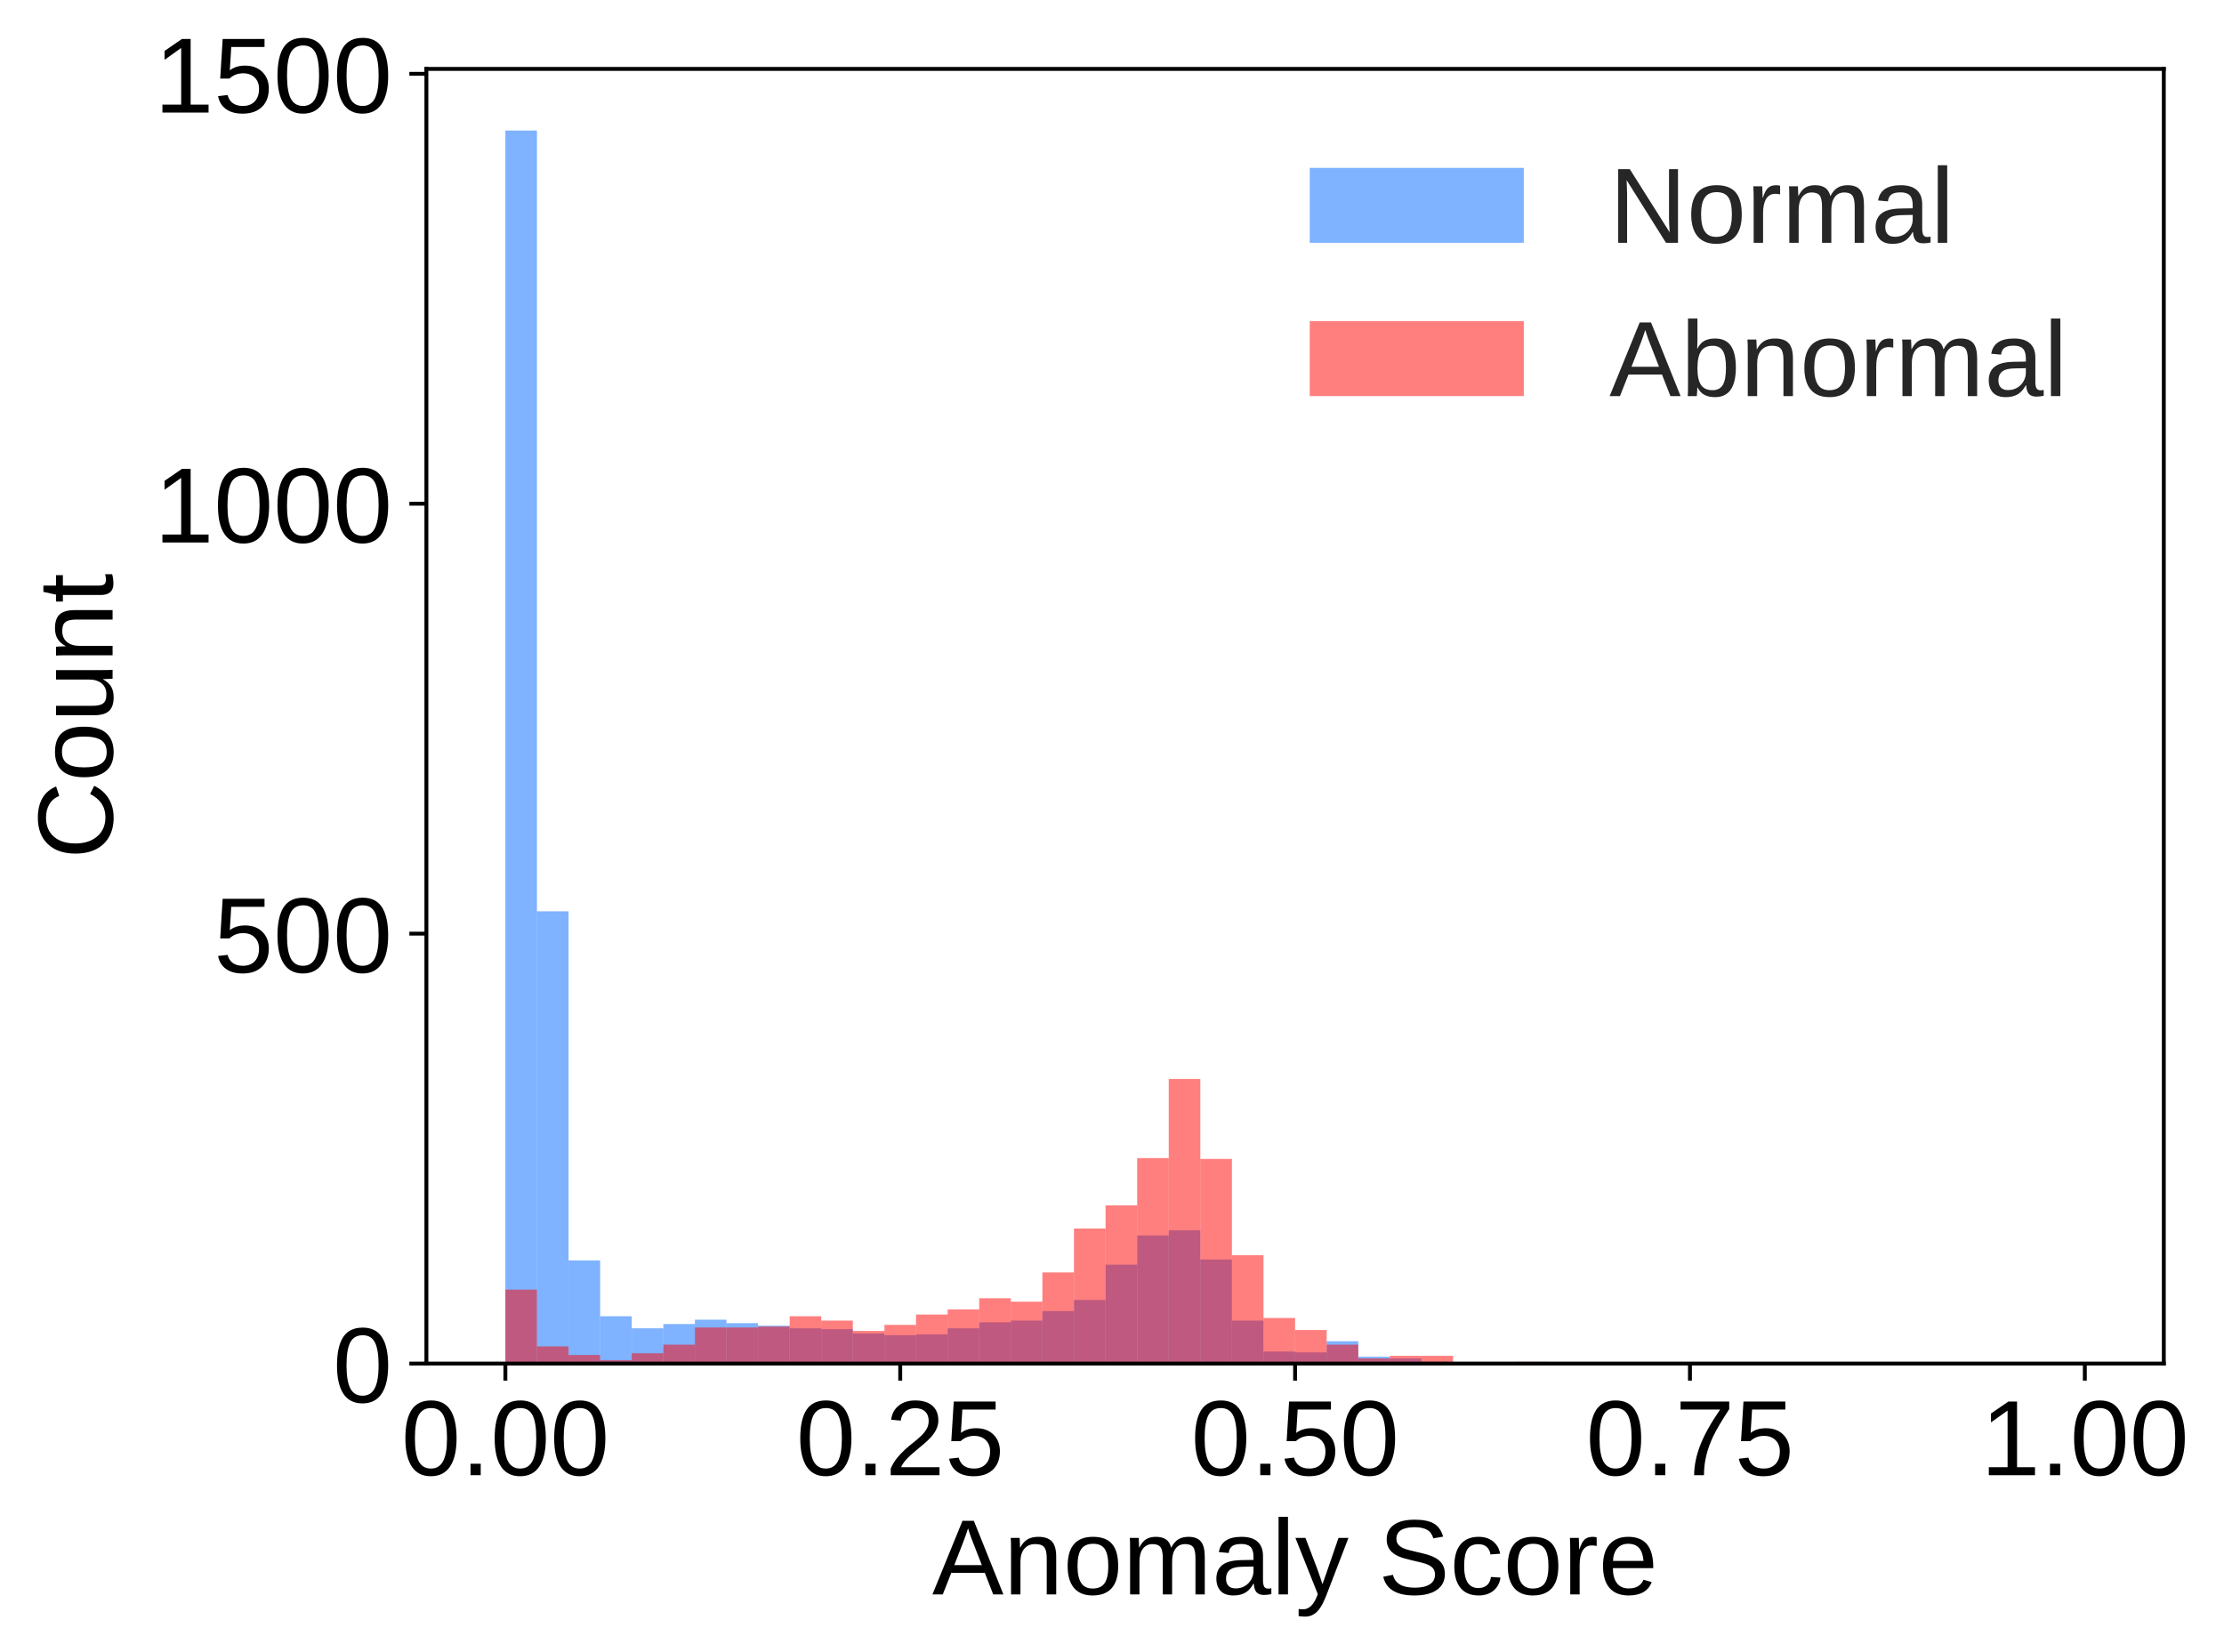 <?xml version="1.0" encoding="utf-8" standalone="no"?>
<!DOCTYPE svg PUBLIC "-//W3C//DTD SVG 1.1//EN"
  "http://www.w3.org/Graphics/SVG/1.1/DTD/svg11.dtd">
<!-- Created with matplotlib (https://matplotlib.org/) -->
<svg height="339.492pt" version="1.1" viewBox="0 0 457.139 339.492" width="457.139pt" xmlns="http://www.w3.org/2000/svg" xmlns:xlink="http://www.w3.org/1999/xlink">
 <defs>
  <style type="text/css">*{stroke-linecap:butt;stroke-linejoin:round;}</style>
 </defs>
 <g id="figure_1">
  <g id="patch_1">
   <path d="M 0 339.492 
L 457.139 339.492 
L 457.139 -0 
L 0 -0 
z
" style="fill:#ffffff;"/>
  </g>
  <g id="axes_1">
   <g id="patch_2">
    <path d="M 87.644 280.276 
L 444.764 280.276 
L 444.764 14.164 
L 87.644 14.164 
z
" style="fill:#ffffff;"/>
   </g>
   <g id="patch_3">
    <path clip-path="url(#p998e5183ff)" d="M 103.877 280.276 
L 110.37 280.276 
L 110.37 26.836 
L 103.877 26.836 
z
" style="fill:#0066ff;fill-opacity:0.5;"/>
   </g>
   <g id="patch_4">
    <path clip-path="url(#p998e5183ff)" d="M 110.37 280.276 
L 116.863 280.276 
L 116.863 187.313 
L 110.37 187.313 
z
" style="fill:#0066ff;fill-opacity:0.5;"/>
   </g>
   <g id="patch_5">
    <path clip-path="url(#p998e5183ff)" d="M 116.863 280.276 
L 123.356 280.276 
L 123.356 259.068 
L 116.863 259.068 
z
" style="fill:#0066ff;fill-opacity:0.5;"/>
   </g>
   <g id="patch_6">
    <path clip-path="url(#p998e5183ff)" d="M 123.356 280.276 
L 129.849 280.276 
L 129.849 270.556 
L 123.356 270.556 
z
" style="fill:#0066ff;fill-opacity:0.5;"/>
   </g>
   <g id="patch_7">
    <path clip-path="url(#p998e5183ff)" d="M 129.849 280.276 
L 136.343 280.276 
L 136.343 273.03 
L 129.849 273.03 
z
" style="fill:#0066ff;fill-opacity:0.5;"/>
   </g>
   <g id="patch_8">
    <path clip-path="url(#p998e5183ff)" d="M 136.343 280.276 
L 142.836 280.276 
L 142.836 272.146 
L 136.343 272.146 
z
" style="fill:#0066ff;fill-opacity:0.5;"/>
   </g>
   <g id="patch_9">
    <path clip-path="url(#p998e5183ff)" d="M 142.836 280.276 
L 149.329 280.276 
L 149.329 271.263 
L 142.836 271.263 
z
" style="fill:#0066ff;fill-opacity:0.5;"/>
   </g>
   <g id="patch_10">
    <path clip-path="url(#p998e5183ff)" d="M 149.329 280.276 
L 155.822 280.276 
L 155.822 271.97 
L 149.329 271.97 
z
" style="fill:#0066ff;fill-opacity:0.5;"/>
   </g>
   <g id="patch_11">
    <path clip-path="url(#p998e5183ff)" d="M 155.822 280.276 
L 162.315 280.276 
L 162.315 272.5 
L 155.822 272.5 
z
" style="fill:#0066ff;fill-opacity:0.5;"/>
   </g>
   <g id="patch_12">
    <path clip-path="url(#p998e5183ff)" d="M 162.315 280.276 
L 168.808 280.276 
L 168.808 273.03 
L 162.315 273.03 
z
" style="fill:#0066ff;fill-opacity:0.5;"/>
   </g>
   <g id="patch_13">
    <path clip-path="url(#p998e5183ff)" d="M 168.808 280.276 
L 175.301 280.276 
L 175.301 273.207 
L 168.808 273.207 
z
" style="fill:#0066ff;fill-opacity:0.5;"/>
   </g>
   <g id="patch_14">
    <path clip-path="url(#p998e5183ff)" d="M 175.301 280.276 
L 181.794 280.276 
L 181.794 274.09 
L 175.301 274.09 
z
" style="fill:#0066ff;fill-opacity:0.5;"/>
   </g>
   <g id="patch_15">
    <path clip-path="url(#p998e5183ff)" d="M 181.794 280.276 
L 188.287 280.276 
L 188.287 274.444 
L 181.794 274.444 
z
" style="fill:#0066ff;fill-opacity:0.5;"/>
   </g>
   <g id="patch_16">
    <path clip-path="url(#p998e5183ff)" d="M 188.287 280.276 
L 194.78 280.276 
L 194.78 274.267 
L 188.287 274.267 
z
" style="fill:#0066ff;fill-opacity:0.5;"/>
   </g>
   <g id="patch_17">
    <path clip-path="url(#p998e5183ff)" d="M 194.78 280.276 
L 201.273 280.276 
L 201.273 273.03 
L 194.78 273.03 
z
" style="fill:#0066ff;fill-opacity:0.5;"/>
   </g>
   <g id="patch_18">
    <path clip-path="url(#p998e5183ff)" d="M 201.273 280.276 
L 207.767 280.276 
L 207.767 271.793 
L 201.273 271.793 
z
" style="fill:#0066ff;fill-opacity:0.5;"/>
   </g>
   <g id="patch_19">
    <path clip-path="url(#p998e5183ff)" d="M 207.767 280.276 
L 214.26 280.276 
L 214.26 271.439 
L 207.767 271.439 
z
" style="fill:#0066ff;fill-opacity:0.5;"/>
   </g>
   <g id="patch_20">
    <path clip-path="url(#p998e5183ff)" d="M 214.26 280.276 
L 220.753 280.276 
L 220.753 269.495 
L 214.26 269.495 
z
" style="fill:#0066ff;fill-opacity:0.5;"/>
   </g>
   <g id="patch_21">
    <path clip-path="url(#p998e5183ff)" d="M 220.753 280.276 
L 227.246 280.276 
L 227.246 267.198 
L 220.753 267.198 
z
" style="fill:#0066ff;fill-opacity:0.5;"/>
   </g>
   <g id="patch_22">
    <path clip-path="url(#p998e5183ff)" d="M 227.246 280.276 
L 233.739 280.276 
L 233.739 259.951 
L 227.246 259.951 
z
" style="fill:#0066ff;fill-opacity:0.5;"/>
   </g>
   <g id="patch_23">
    <path clip-path="url(#p998e5183ff)" d="M 233.739 280.276 
L 240.232 280.276 
L 240.232 253.942 
L 233.739 253.942 
z
" style="fill:#0066ff;fill-opacity:0.5;"/>
   </g>
   <g id="patch_24">
    <path clip-path="url(#p998e5183ff)" d="M 240.232 280.276 
L 246.725 280.276 
L 246.725 252.882 
L 240.232 252.882 
z
" style="fill:#0066ff;fill-opacity:0.5;"/>
   </g>
   <g id="patch_25">
    <path clip-path="url(#p998e5183ff)" d="M 246.725 280.276 
L 253.218 280.276 
L 253.218 258.891 
L 246.725 258.891 
z
" style="fill:#0066ff;fill-opacity:0.5;"/>
   </g>
   <g id="patch_26">
    <path clip-path="url(#p998e5183ff)" d="M 253.218 280.276 
L 259.711 280.276 
L 259.711 271.439 
L 253.218 271.439 
z
" style="fill:#0066ff;fill-opacity:0.5;"/>
   </g>
   <g id="patch_27">
    <path clip-path="url(#p998e5183ff)" d="M 259.711 280.276 
L 266.204 280.276 
L 266.204 277.802 
L 259.711 277.802 
z
" style="fill:#0066ff;fill-opacity:0.5;"/>
   </g>
   <g id="patch_28">
    <path clip-path="url(#p998e5183ff)" d="M 266.204 280.276 
L 272.697 280.276 
L 272.697 277.979 
L 266.204 277.979 
z
" style="fill:#0066ff;fill-opacity:0.5;"/>
   </g>
   <g id="patch_29">
    <path clip-path="url(#p998e5183ff)" d="M 272.697 280.276 
L 279.191 280.276 
L 279.191 275.681 
L 272.697 275.681 
z
" style="fill:#0066ff;fill-opacity:0.5;"/>
   </g>
   <g id="patch_30">
    <path clip-path="url(#p998e5183ff)" d="M 279.191 280.276 
L 285.684 280.276 
L 285.684 278.862 
L 279.191 278.862 
z
" style="fill:#0066ff;fill-opacity:0.5;"/>
   </g>
   <g id="patch_31">
    <path clip-path="url(#p998e5183ff)" d="M 285.684 280.276 
L 292.177 280.276 
L 292.177 279.216 
L 285.684 279.216 
z
" style="fill:#0066ff;fill-opacity:0.5;"/>
   </g>
   <g id="patch_32">
    <path clip-path="url(#p998e5183ff)" d="M 292.177 280.276 
L 298.67 280.276 
L 298.67 279.923 
L 292.177 279.923 
z
" style="fill:#0066ff;fill-opacity:0.5;"/>
   </g>
   <g id="patch_33">
    <path clip-path="url(#p998e5183ff)" d="M 298.67 280.276 
L 305.163 280.276 
L 305.163 280.276 
L 298.67 280.276 
z
" style="fill:#0066ff;fill-opacity:0.5;"/>
   </g>
   <g id="patch_34">
    <path clip-path="url(#p998e5183ff)" d="M 305.163 280.276 
L 311.656 280.276 
L 311.656 280.276 
L 305.163 280.276 
z
" style="fill:#0066ff;fill-opacity:0.5;"/>
   </g>
   <g id="patch_35">
    <path clip-path="url(#p998e5183ff)" d="M 311.656 280.276 
L 318.149 280.276 
L 318.149 280.276 
L 311.656 280.276 
z
" style="fill:#0066ff;fill-opacity:0.5;"/>
   </g>
   <g id="patch_36">
    <path clip-path="url(#p998e5183ff)" d="M 318.149 280.276 
L 324.642 280.276 
L 324.642 280.099 
L 318.149 280.099 
z
" style="fill:#0066ff;fill-opacity:0.5;"/>
   </g>
   <g id="patch_37">
    <path clip-path="url(#p998e5183ff)" d="M 324.642 280.276 
L 331.135 280.276 
L 331.135 280.276 
L 324.642 280.276 
z
" style="fill:#0066ff;fill-opacity:0.5;"/>
   </g>
   <g id="patch_38">
    <path clip-path="url(#p998e5183ff)" d="M 331.135 280.276 
L 337.628 280.276 
L 337.628 280.276 
L 331.135 280.276 
z
" style="fill:#0066ff;fill-opacity:0.5;"/>
   </g>
   <g id="patch_39">
    <path clip-path="url(#p998e5183ff)" d="M 337.628 280.276 
L 344.121 280.276 
L 344.121 280.276 
L 337.628 280.276 
z
" style="fill:#0066ff;fill-opacity:0.5;"/>
   </g>
   <g id="patch_40">
    <path clip-path="url(#p998e5183ff)" d="M 344.121 280.276 
L 350.615 280.276 
L 350.615 280.276 
L 344.121 280.276 
z
" style="fill:#0066ff;fill-opacity:0.5;"/>
   </g>
   <g id="patch_41">
    <path clip-path="url(#p998e5183ff)" d="M 350.615 280.276 
L 357.108 280.276 
L 357.108 280.276 
L 350.615 280.276 
z
" style="fill:#0066ff;fill-opacity:0.5;"/>
   </g>
   <g id="patch_42">
    <path clip-path="url(#p998e5183ff)" d="M 357.108 280.276 
L 363.601 280.276 
L 363.601 280.276 
L 357.108 280.276 
z
" style="fill:#0066ff;fill-opacity:0.5;"/>
   </g>
   <g id="patch_43">
    <path clip-path="url(#p998e5183ff)" d="M 363.601 280.276 
L 370.094 280.276 
L 370.094 280.276 
L 363.601 280.276 
z
" style="fill:#0066ff;fill-opacity:0.5;"/>
   </g>
   <g id="patch_44">
    <path clip-path="url(#p998e5183ff)" d="M 370.094 280.276 
L 376.587 280.276 
L 376.587 280.276 
L 370.094 280.276 
z
" style="fill:#0066ff;fill-opacity:0.5;"/>
   </g>
   <g id="patch_45">
    <path clip-path="url(#p998e5183ff)" d="M 376.587 280.276 
L 383.08 280.276 
L 383.08 280.276 
L 376.587 280.276 
z
" style="fill:#0066ff;fill-opacity:0.5;"/>
   </g>
   <g id="patch_46">
    <path clip-path="url(#p998e5183ff)" d="M 383.08 280.276 
L 389.573 280.276 
L 389.573 280.276 
L 383.08 280.276 
z
" style="fill:#0066ff;fill-opacity:0.5;"/>
   </g>
   <g id="patch_47">
    <path clip-path="url(#p998e5183ff)" d="M 389.573 280.276 
L 396.066 280.276 
L 396.066 280.276 
L 389.573 280.276 
z
" style="fill:#0066ff;fill-opacity:0.5;"/>
   </g>
   <g id="patch_48">
    <path clip-path="url(#p998e5183ff)" d="M 396.066 280.276 
L 402.559 280.276 
L 402.559 280.276 
L 396.066 280.276 
z
" style="fill:#0066ff;fill-opacity:0.5;"/>
   </g>
   <g id="patch_49">
    <path clip-path="url(#p998e5183ff)" d="M 402.559 280.276 
L 409.052 280.276 
L 409.052 280.276 
L 402.559 280.276 
z
" style="fill:#0066ff;fill-opacity:0.5;"/>
   </g>
   <g id="patch_50">
    <path clip-path="url(#p998e5183ff)" d="M 409.052 280.276 
L 415.545 280.276 
L 415.545 280.276 
L 409.052 280.276 
z
" style="fill:#0066ff;fill-opacity:0.5;"/>
   </g>
   <g id="patch_51">
    <path clip-path="url(#p998e5183ff)" d="M 415.545 280.276 
L 422.039 280.276 
L 422.039 280.276 
L 415.545 280.276 
z
" style="fill:#0066ff;fill-opacity:0.5;"/>
   </g>
   <g id="patch_52">
    <path clip-path="url(#p998e5183ff)" d="M 422.039 280.276 
L 428.532 280.276 
L 428.532 280.276 
L 422.039 280.276 
z
" style="fill:#0066ff;fill-opacity:0.5;"/>
   </g>
   <g id="patch_53">
    <path clip-path="url(#p998e5183ff)" d="M 103.877 280.276 
L 110.37 280.276 
L 110.37 265.077 
L 103.877 265.077 
z
" style="fill:#ff0000;fill-opacity:0.5;"/>
   </g>
   <g id="patch_54">
    <path clip-path="url(#p998e5183ff)" d="M 110.37 280.276 
L 116.863 280.276 
L 116.863 276.741 
L 110.37 276.741 
z
" style="fill:#ff0000;fill-opacity:0.5;"/>
   </g>
   <g id="patch_55">
    <path clip-path="url(#p998e5183ff)" d="M 116.863 280.276 
L 123.356 280.276 
L 123.356 278.509 
L 116.863 278.509 
z
" style="fill:#ff0000;fill-opacity:0.5;"/>
   </g>
   <g id="patch_56">
    <path clip-path="url(#p998e5183ff)" d="M 123.356 280.276 
L 129.849 280.276 
L 129.849 279.569 
L 123.356 279.569 
z
" style="fill:#ff0000;fill-opacity:0.5;"/>
   </g>
   <g id="patch_57">
    <path clip-path="url(#p998e5183ff)" d="M 129.849 280.276 
L 136.343 280.276 
L 136.343 278.155 
L 129.849 278.155 
z
" style="fill:#ff0000;fill-opacity:0.5;"/>
   </g>
   <g id="patch_58">
    <path clip-path="url(#p998e5183ff)" d="M 136.343 280.276 
L 142.836 280.276 
L 142.836 276.388 
L 136.343 276.388 
z
" style="fill:#ff0000;fill-opacity:0.5;"/>
   </g>
   <g id="patch_59">
    <path clip-path="url(#p998e5183ff)" d="M 142.836 280.276 
L 149.329 280.276 
L 149.329 272.853 
L 142.836 272.853 
z
" style="fill:#ff0000;fill-opacity:0.5;"/>
   </g>
   <g id="patch_60">
    <path clip-path="url(#p998e5183ff)" d="M 149.329 280.276 
L 155.822 280.276 
L 155.822 272.853 
L 149.329 272.853 
z
" style="fill:#ff0000;fill-opacity:0.5;"/>
   </g>
   <g id="patch_61">
    <path clip-path="url(#p998e5183ff)" d="M 155.822 280.276 
L 162.315 280.276 
L 162.315 272.676 
L 155.822 272.676 
z
" style="fill:#ff0000;fill-opacity:0.5;"/>
   </g>
   <g id="patch_62">
    <path clip-path="url(#p998e5183ff)" d="M 162.315 280.276 
L 168.808 280.276 
L 168.808 270.556 
L 162.315 270.556 
z
" style="fill:#ff0000;fill-opacity:0.5;"/>
   </g>
   <g id="patch_63">
    <path clip-path="url(#p998e5183ff)" d="M 168.808 280.276 
L 175.301 280.276 
L 175.301 271.439 
L 168.808 271.439 
z
" style="fill:#ff0000;fill-opacity:0.5;"/>
   </g>
   <g id="patch_64">
    <path clip-path="url(#p998e5183ff)" d="M 175.301 280.276 
L 181.794 280.276 
L 181.794 273.56 
L 175.301 273.56 
z
" style="fill:#ff0000;fill-opacity:0.5;"/>
   </g>
   <g id="patch_65">
    <path clip-path="url(#p998e5183ff)" d="M 181.794 280.276 
L 188.287 280.276 
L 188.287 272.323 
L 181.794 272.323 
z
" style="fill:#ff0000;fill-opacity:0.5;"/>
   </g>
   <g id="patch_66">
    <path clip-path="url(#p998e5183ff)" d="M 188.287 280.276 
L 194.78 280.276 
L 194.78 270.202 
L 188.287 270.202 
z
" style="fill:#ff0000;fill-opacity:0.5;"/>
   </g>
   <g id="patch_67">
    <path clip-path="url(#p998e5183ff)" d="M 194.78 280.276 
L 201.273 280.276 
L 201.273 269.142 
L 194.78 269.142 
z
" style="fill:#ff0000;fill-opacity:0.5;"/>
   </g>
   <g id="patch_68">
    <path clip-path="url(#p998e5183ff)" d="M 201.273 280.276 
L 207.767 280.276 
L 207.767 266.844 
L 201.273 266.844 
z
" style="fill:#ff0000;fill-opacity:0.5;"/>
   </g>
   <g id="patch_69">
    <path clip-path="url(#p998e5183ff)" d="M 207.767 280.276 
L 214.26 280.276 
L 214.26 267.551 
L 207.767 267.551 
z
" style="fill:#ff0000;fill-opacity:0.5;"/>
   </g>
   <g id="patch_70">
    <path clip-path="url(#p998e5183ff)" d="M 214.26 280.276 
L 220.753 280.276 
L 220.753 261.542 
L 214.26 261.542 
z
" style="fill:#ff0000;fill-opacity:0.5;"/>
   </g>
   <g id="patch_71">
    <path clip-path="url(#p998e5183ff)" d="M 220.753 280.276 
L 227.246 280.276 
L 227.246 252.529 
L 220.753 252.529 
z
" style="fill:#ff0000;fill-opacity:0.5;"/>
   </g>
   <g id="patch_72">
    <path clip-path="url(#p998e5183ff)" d="M 227.246 280.276 
L 233.739 280.276 
L 233.739 247.757 
L 227.246 247.757 
z
" style="fill:#ff0000;fill-opacity:0.5;"/>
   </g>
   <g id="patch_73">
    <path clip-path="url(#p998e5183ff)" d="M 233.739 280.276 
L 240.232 280.276 
L 240.232 238.036 
L 233.739 238.036 
z
" style="fill:#ff0000;fill-opacity:0.5;"/>
   </g>
   <g id="patch_74">
    <path clip-path="url(#p998e5183ff)" d="M 240.232 280.276 
L 246.725 280.276 
L 246.725 221.776 
L 240.232 221.776 
z
" style="fill:#ff0000;fill-opacity:0.5;"/>
   </g>
   <g id="patch_75">
    <path clip-path="url(#p998e5183ff)" d="M 246.725 280.276 
L 253.218 280.276 
L 253.218 238.213 
L 246.725 238.213 
z
" style="fill:#ff0000;fill-opacity:0.5;"/>
   </g>
   <g id="patch_76">
    <path clip-path="url(#p998e5183ff)" d="M 253.218 280.276 
L 259.711 280.276 
L 259.711 258.007 
L 253.218 258.007 
z
" style="fill:#ff0000;fill-opacity:0.5;"/>
   </g>
   <g id="patch_77">
    <path clip-path="url(#p998e5183ff)" d="M 259.711 280.276 
L 266.204 280.276 
L 266.204 270.909 
L 259.711 270.909 
z
" style="fill:#ff0000;fill-opacity:0.5;"/>
   </g>
   <g id="patch_78">
    <path clip-path="url(#p998e5183ff)" d="M 266.204 280.276 
L 272.697 280.276 
L 272.697 273.383 
L 266.204 273.383 
z
" style="fill:#ff0000;fill-opacity:0.5;"/>
   </g>
   <g id="patch_79">
    <path clip-path="url(#p998e5183ff)" d="M 272.697 280.276 
L 279.191 280.276 
L 279.191 276.388 
L 272.697 276.388 
z
" style="fill:#ff0000;fill-opacity:0.5;"/>
   </g>
   <g id="patch_80">
    <path clip-path="url(#p998e5183ff)" d="M 279.191 280.276 
L 285.684 280.276 
L 285.684 279.216 
L 279.191 279.216 
z
" style="fill:#ff0000;fill-opacity:0.5;"/>
   </g>
   <g id="patch_81">
    <path clip-path="url(#p998e5183ff)" d="M 285.684 280.276 
L 292.177 280.276 
L 292.177 278.686 
L 285.684 278.686 
z
" style="fill:#ff0000;fill-opacity:0.5;"/>
   </g>
   <g id="patch_82">
    <path clip-path="url(#p998e5183ff)" d="M 292.177 280.276 
L 298.67 280.276 
L 298.67 278.686 
L 292.177 278.686 
z
" style="fill:#ff0000;fill-opacity:0.5;"/>
   </g>
   <g id="patch_83">
    <path clip-path="url(#p998e5183ff)" d="M 298.67 280.276 
L 305.163 280.276 
L 305.163 280.099 
L 298.67 280.099 
z
" style="fill:#ff0000;fill-opacity:0.5;"/>
   </g>
   <g id="patch_84">
    <path clip-path="url(#p998e5183ff)" d="M 305.163 280.276 
L 311.656 280.276 
L 311.656 280.099 
L 305.163 280.099 
z
" style="fill:#ff0000;fill-opacity:0.5;"/>
   </g>
   <g id="patch_85">
    <path clip-path="url(#p998e5183ff)" d="M 311.656 280.276 
L 318.149 280.276 
L 318.149 279.923 
L 311.656 279.923 
z
" style="fill:#ff0000;fill-opacity:0.5;"/>
   </g>
   <g id="patch_86">
    <path clip-path="url(#p998e5183ff)" d="M 318.149 280.276 
L 324.642 280.276 
L 324.642 280.099 
L 318.149 280.099 
z
" style="fill:#ff0000;fill-opacity:0.5;"/>
   </g>
   <g id="patch_87">
    <path clip-path="url(#p998e5183ff)" d="M 324.642 280.276 
L 331.135 280.276 
L 331.135 280.099 
L 324.642 280.099 
z
" style="fill:#ff0000;fill-opacity:0.5;"/>
   </g>
   <g id="patch_88">
    <path clip-path="url(#p998e5183ff)" d="M 331.135 280.276 
L 337.628 280.276 
L 337.628 280.099 
L 331.135 280.099 
z
" style="fill:#ff0000;fill-opacity:0.5;"/>
   </g>
   <g id="patch_89">
    <path clip-path="url(#p998e5183ff)" d="M 337.628 280.276 
L 344.121 280.276 
L 344.121 280.276 
L 337.628 280.276 
z
" style="fill:#ff0000;fill-opacity:0.5;"/>
   </g>
   <g id="patch_90">
    <path clip-path="url(#p998e5183ff)" d="M 344.121 280.276 
L 350.615 280.276 
L 350.615 280.276 
L 344.121 280.276 
z
" style="fill:#ff0000;fill-opacity:0.5;"/>
   </g>
   <g id="patch_91">
    <path clip-path="url(#p998e5183ff)" d="M 350.615 280.276 
L 357.108 280.276 
L 357.108 280.276 
L 350.615 280.276 
z
" style="fill:#ff0000;fill-opacity:0.5;"/>
   </g>
   <g id="patch_92">
    <path clip-path="url(#p998e5183ff)" d="M 357.108 280.276 
L 363.601 280.276 
L 363.601 280.276 
L 357.108 280.276 
z
" style="fill:#ff0000;fill-opacity:0.5;"/>
   </g>
   <g id="patch_93">
    <path clip-path="url(#p998e5183ff)" d="M 363.601 280.276 
L 370.094 280.276 
L 370.094 280.276 
L 363.601 280.276 
z
" style="fill:#ff0000;fill-opacity:0.5;"/>
   </g>
   <g id="patch_94">
    <path clip-path="url(#p998e5183ff)" d="M 370.094 280.276 
L 376.587 280.276 
L 376.587 280.276 
L 370.094 280.276 
z
" style="fill:#ff0000;fill-opacity:0.5;"/>
   </g>
   <g id="patch_95">
    <path clip-path="url(#p998e5183ff)" d="M 376.587 280.276 
L 383.08 280.276 
L 383.08 280.276 
L 376.587 280.276 
z
" style="fill:#ff0000;fill-opacity:0.5;"/>
   </g>
   <g id="patch_96">
    <path clip-path="url(#p998e5183ff)" d="M 383.08 280.276 
L 389.573 280.276 
L 389.573 280.276 
L 383.08 280.276 
z
" style="fill:#ff0000;fill-opacity:0.5;"/>
   </g>
   <g id="patch_97">
    <path clip-path="url(#p998e5183ff)" d="M 389.573 280.276 
L 396.066 280.276 
L 396.066 280.276 
L 389.573 280.276 
z
" style="fill:#ff0000;fill-opacity:0.5;"/>
   </g>
   <g id="patch_98">
    <path clip-path="url(#p998e5183ff)" d="M 396.066 280.276 
L 402.559 280.276 
L 402.559 280.276 
L 396.066 280.276 
z
" style="fill:#ff0000;fill-opacity:0.5;"/>
   </g>
   <g id="patch_99">
    <path clip-path="url(#p998e5183ff)" d="M 402.559 280.276 
L 409.052 280.276 
L 409.052 280.276 
L 402.559 280.276 
z
" style="fill:#ff0000;fill-opacity:0.5;"/>
   </g>
   <g id="patch_100">
    <path clip-path="url(#p998e5183ff)" d="M 409.052 280.276 
L 415.545 280.276 
L 415.545 280.276 
L 409.052 280.276 
z
" style="fill:#ff0000;fill-opacity:0.5;"/>
   </g>
   <g id="patch_101">
    <path clip-path="url(#p998e5183ff)" d="M 415.545 280.276 
L 422.039 280.276 
L 422.039 280.276 
L 415.545 280.276 
z
" style="fill:#ff0000;fill-opacity:0.5;"/>
   </g>
   <g id="patch_102">
    <path clip-path="url(#p998e5183ff)" d="M 422.039 280.276 
L 428.532 280.276 
L 428.532 280.099 
L 422.039 280.099 
z
" style="fill:#ff0000;fill-opacity:0.5;"/>
   </g>
   <g id="matplotlib.axis_1">
    <g id="xtick_1">
     <g id="line2d_1">
      <defs>
       <path d="M 0 0 
L 0 3.5 
" id="m105d09b358" style="stroke:#000000;stroke-width:0.8;"/>
      </defs>
      <g>
       <use style="stroke:#000000;stroke-width:0.8;" x="103.877" xlink:href="#m105d09b358" y="280.276"/>
      </g>
     </g>
     <g id="text_1">
      <!-- 0.00 -->
      <g transform="translate(82.47 303.219)scale(0.22 -0.22)">
       <defs>
        <path d="M 51.703 34.422 
Q 51.703 17.188 45.625 8.094 
Q 39.547 -0.984 27.688 -0.984 
Q 15.828 -0.984 9.859 8.047 
Q 3.906 17.094 3.906 34.422 
Q 3.906 52.156 9.688 60.984 
Q 15.484 69.828 27.984 69.828 
Q 40.141 69.828 45.922 60.891 
Q 51.703 51.953 51.703 34.422 
z
M 42.781 34.422 
Q 42.781 49.312 39.328 56 
Q 35.891 62.703 27.984 62.703 
Q 19.875 62.703 16.328 56.109 
Q 12.797 49.516 12.797 34.422 
Q 12.797 19.781 16.375 12.984 
Q 19.969 6.203 27.781 6.203 
Q 35.547 6.203 39.156 13.125 
Q 42.781 20.062 42.781 34.422 
z
" id="LiberationSans-48"/>
        <path d="M 9.125 0 
L 9.125 10.688 
L 18.656 10.688 
L 18.656 0 
z
" id="LiberationSans-46"/>
       </defs>
       <use xlink:href="#LiberationSans-48"/>
       <use x="55.615" xlink:href="#LiberationSans-46"/>
       <use x="83.398" xlink:href="#LiberationSans-48"/>
       <use x="139.014" xlink:href="#LiberationSans-48"/>
      </g>
     </g>
    </g>
    <g id="xtick_2">
     <g id="line2d_2">
      <g>
       <use style="stroke:#000000;stroke-width:0.8;" x="185.041" xlink:href="#m105d09b358" y="280.276"/>
      </g>
     </g>
     <g id="text_2">
      <!-- 0.25 -->
      <g transform="translate(163.634 303.219)scale(0.22 -0.22)">
       <defs>
        <path d="M 5.031 0 
L 5.031 6.203 
Q 7.516 11.922 11.109 16.281 
Q 14.703 20.656 18.656 24.188 
Q 22.609 27.734 26.484 30.766 
Q 30.375 33.797 33.5 36.812 
Q 36.625 39.844 38.547 43.156 
Q 40.484 46.484 40.484 50.688 
Q 40.484 56.344 37.156 59.469 
Q 33.844 62.594 27.938 62.594 
Q 22.312 62.594 18.672 59.547 
Q 15.047 56.5 14.406 50.984 
L 5.422 51.812 
Q 6.391 60.062 12.422 64.938 
Q 18.453 69.828 27.938 69.828 
Q 38.328 69.828 43.922 64.922 
Q 49.516 60.016 49.516 50.984 
Q 49.516 46.969 47.672 43.016 
Q 45.844 39.062 42.234 35.109 
Q 38.625 31.156 28.422 22.859 
Q 22.797 18.266 19.469 14.578 
Q 16.156 10.891 14.703 7.469 
L 50.594 7.469 
L 50.594 0 
z
" id="LiberationSans-50"/>
        <path d="M 51.422 22.406 
Q 51.422 11.531 44.953 5.266 
Q 38.484 -0.984 27 -0.984 
Q 17.391 -0.984 11.469 3.219 
Q 5.562 7.422 4 15.375 
L 12.891 16.406 
Q 15.672 6.203 27.203 6.203 
Q 34.281 6.203 38.281 10.469 
Q 42.281 14.75 42.281 22.219 
Q 42.281 28.719 38.25 32.719 
Q 34.234 36.719 27.391 36.719 
Q 23.828 36.719 20.75 35.594 
Q 17.672 34.469 14.594 31.781 
L 6 31.781 
L 8.297 68.797 
L 47.406 68.797 
L 47.406 61.328 
L 16.312 61.328 
L 14.984 39.5 
Q 20.703 43.891 29.203 43.891 
Q 39.359 43.891 45.391 37.938 
Q 51.422 31.984 51.422 22.406 
z
" id="LiberationSans-53"/>
       </defs>
       <use xlink:href="#LiberationSans-48"/>
       <use x="55.615" xlink:href="#LiberationSans-46"/>
       <use x="83.398" xlink:href="#LiberationSans-50"/>
       <use x="139.014" xlink:href="#LiberationSans-53"/>
      </g>
     </g>
    </g>
    <g id="xtick_3">
     <g id="line2d_3">
      <g>
       <use style="stroke:#000000;stroke-width:0.8;" x="266.204" xlink:href="#m105d09b358" y="280.276"/>
      </g>
     </g>
     <g id="text_3">
      <!-- 0.50 -->
      <g transform="translate(244.797 303.219)scale(0.22 -0.22)">
       <use xlink:href="#LiberationSans-48"/>
       <use x="55.615" xlink:href="#LiberationSans-46"/>
       <use x="83.398" xlink:href="#LiberationSans-53"/>
       <use x="139.014" xlink:href="#LiberationSans-48"/>
      </g>
     </g>
    </g>
    <g id="xtick_4">
     <g id="line2d_4">
      <g>
       <use style="stroke:#000000;stroke-width:0.8;" x="347.368" xlink:href="#m105d09b358" y="280.276"/>
      </g>
     </g>
     <g id="text_4">
      <!-- 0.75 -->
      <g transform="translate(325.961 303.219)scale(0.22 -0.22)">
       <defs>
        <path d="M 50.594 61.672 
Q 40.047 45.562 35.688 36.422 
Q 31.344 27.297 29.172 18.406 
Q 27 9.516 27 0 
L 17.828 0 
Q 17.828 13.188 23.406 27.75 
Q 29 42.328 42.094 61.328 
L 5.125 61.328 
L 5.125 68.797 
L 50.594 68.797 
z
" id="LiberationSans-55"/>
       </defs>
       <use xlink:href="#LiberationSans-48"/>
       <use x="55.615" xlink:href="#LiberationSans-46"/>
       <use x="83.398" xlink:href="#LiberationSans-55"/>
       <use x="139.014" xlink:href="#LiberationSans-53"/>
      </g>
     </g>
    </g>
    <g id="xtick_5">
     <g id="line2d_5">
      <g>
       <use style="stroke:#000000;stroke-width:0.8;" x="428.532" xlink:href="#m105d09b358" y="280.276"/>
      </g>
     </g>
     <g id="text_5">
      <!-- 1.00 -->
      <g transform="translate(407.125 303.219)scale(0.22 -0.22)">
       <defs>
        <path d="M 7.625 0 
L 7.625 7.469 
L 25.141 7.469 
L 25.141 60.406 
L 9.625 49.312 
L 9.625 57.625 
L 25.875 68.797 
L 33.984 68.797 
L 33.984 7.469 
L 50.734 7.469 
L 50.734 0 
z
" id="LiberationSans-49"/>
       </defs>
       <use xlink:href="#LiberationSans-49"/>
       <use x="55.615" xlink:href="#LiberationSans-46"/>
       <use x="83.398" xlink:href="#LiberationSans-48"/>
       <use x="139.014" xlink:href="#LiberationSans-48"/>
      </g>
     </g>
    </g>
    <g id="text_6">
     <!-- Anomaly Score -->
     <g transform="translate(191.619 327.727)scale(0.22 -0.22)">
      <defs>
       <path d="M 56.984 0 
L 49.125 20.125 
L 17.781 20.125 
L 9.859 0 
L 0.203 0 
L 28.266 68.797 
L 38.875 68.797 
L 66.5 0 
z
M 33.453 61.766 
L 33.016 60.406 
Q 31.781 56.344 29.391 50 
L 20.609 27.391 
L 46.344 27.391 
L 37.5 50.094 
Q 36.141 53.469 34.766 57.719 
z
" id="LiberationSans-65"/>
       <path d="M 40.281 0 
L 40.281 33.5 
Q 40.281 38.719 39.25 41.594 
Q 38.234 44.484 35.984 45.75 
Q 33.734 47.016 29.391 47.016 
Q 23.047 47.016 19.375 42.672 
Q 15.719 38.328 15.719 30.609 
L 15.719 0 
L 6.938 0 
L 6.938 41.547 
Q 6.938 50.781 6.641 52.828 
L 14.938 52.828 
Q 14.984 52.594 15.031 51.516 
Q 15.094 50.438 15.156 49.047 
Q 15.234 47.656 15.328 43.797 
L 15.484 43.797 
Q 18.5 49.266 22.484 51.531 
Q 26.469 53.812 32.375 53.812 
Q 41.062 53.812 45.094 49.484 
Q 49.125 45.172 49.125 35.203 
L 49.125 0 
z
" id="LiberationSans-110"/>
       <path d="M 51.422 26.469 
Q 51.422 12.594 45.312 5.797 
Q 39.203 -0.984 27.594 -0.984 
Q 16.016 -0.984 10.109 6.078 
Q 4.203 13.141 4.203 26.469 
Q 4.203 53.812 27.875 53.812 
Q 39.984 53.812 45.703 47.141 
Q 51.422 40.484 51.422 26.469 
z
M 42.188 26.469 
Q 42.188 37.406 38.938 42.359 
Q 35.688 47.312 28.031 47.312 
Q 20.312 47.312 16.859 42.25 
Q 13.422 37.203 13.422 26.469 
Q 13.422 16.016 16.812 10.766 
Q 20.219 5.516 27.484 5.516 
Q 35.406 5.516 38.797 10.594 
Q 42.188 15.672 42.188 26.469 
z
" id="LiberationSans-111"/>
       <path d="M 37.5 0 
L 37.5 33.5 
Q 37.5 41.156 35.391 44.078 
Q 33.297 47.016 27.828 47.016 
Q 22.219 47.016 18.938 42.719 
Q 15.672 38.422 15.672 30.609 
L 15.672 0 
L 6.938 0 
L 6.938 41.547 
Q 6.938 50.781 6.641 52.828 
L 14.938 52.828 
Q 14.984 52.594 15.031 51.516 
Q 15.094 50.438 15.156 49.047 
Q 15.234 47.656 15.328 43.797 
L 15.484 43.797 
Q 18.312 49.422 21.969 51.609 
Q 25.641 53.812 30.906 53.812 
Q 36.922 53.812 40.406 51.422 
Q 43.891 49.031 45.266 43.797 
L 45.406 43.797 
Q 48.141 49.125 52.016 51.469 
Q 55.906 53.812 61.422 53.812 
Q 69.438 53.812 73.062 49.469 
Q 76.703 45.125 76.703 35.203 
L 76.703 0 
L 68.016 0 
L 68.016 33.5 
Q 68.016 41.156 65.906 44.078 
Q 63.812 47.016 58.344 47.016 
Q 52.594 47.016 49.391 42.75 
Q 46.188 38.484 46.188 30.609 
L 46.188 0 
z
" id="LiberationSans-109"/>
       <path d="M 20.219 -0.984 
Q 12.25 -0.984 8.25 3.219 
Q 4.25 7.422 4.25 14.75 
Q 4.25 22.953 9.641 27.344 
Q 15.047 31.734 27.047 32.031 
L 38.922 32.234 
L 38.922 35.109 
Q 38.922 41.547 36.188 44.328 
Q 33.453 47.125 27.594 47.125 
Q 21.688 47.125 19 45.109 
Q 16.312 43.109 15.766 38.719 
L 6.594 39.547 
Q 8.844 53.812 27.781 53.812 
Q 37.75 53.812 42.766 49.234 
Q 47.797 44.672 47.797 36.031 
L 47.797 13.281 
Q 47.797 9.375 48.828 7.391 
Q 49.859 5.422 52.734 5.422 
Q 54 5.422 55.609 5.766 
L 55.609 0.297 
Q 52.297 -0.484 48.828 -0.484 
Q 43.953 -0.484 41.719 2.078 
Q 39.5 4.641 39.203 10.109 
L 38.922 10.109 
Q 35.547 4.047 31.078 1.531 
Q 26.609 -0.984 20.219 -0.984 
z
M 22.219 5.609 
Q 27.047 5.609 30.812 7.812 
Q 34.578 10.016 36.75 13.844 
Q 38.922 17.672 38.922 21.734 
L 38.922 26.078 
L 29.297 25.875 
Q 23.094 25.781 19.891 24.609 
Q 16.703 23.438 14.984 21 
Q 13.281 18.562 13.281 14.594 
Q 13.281 10.297 15.594 7.953 
Q 17.922 5.609 22.219 5.609 
z
" id="LiberationSans-97"/>
       <path d="M 6.734 0 
L 6.734 72.469 
L 15.531 72.469 
L 15.531 0 
z
" id="LiberationSans-108"/>
       <path d="M 9.328 -20.75 
Q 5.719 -20.75 3.266 -20.219 
L 3.266 -13.625 
Q 5.125 -13.922 7.375 -13.922 
Q 15.578 -13.922 20.359 -1.859 
L 21.188 0.25 
L 0.25 52.828 
L 9.625 52.828 
L 20.75 23.641 
Q 21 22.953 21.344 22 
Q 21.688 21.047 23.531 15.625 
Q 25.391 10.203 25.531 9.578 
L 28.953 19.188 
L 40.531 52.828 
L 49.812 52.828 
L 29.5 0 
Q 26.219 -8.453 23.391 -12.578 
Q 20.562 -16.703 17.109 -18.719 
Q 13.672 -20.75 9.328 -20.75 
z
" id="LiberationSans-121"/>
       <path id="LiberationSans-32"/>
       <path d="M 62.109 19 
Q 62.109 9.469 54.656 4.234 
Q 47.219 -0.984 33.688 -0.984 
Q 8.547 -0.984 4.547 16.5 
L 13.578 18.312 
Q 15.141 12.109 20.219 9.203 
Q 25.297 6.297 34.031 6.297 
Q 43.062 6.297 47.969 9.391 
Q 52.875 12.5 52.875 18.5 
Q 52.875 21.875 51.344 23.969 
Q 49.812 26.078 47.016 27.438 
Q 44.234 28.812 40.375 29.734 
Q 36.531 30.672 31.844 31.734 
Q 23.688 33.547 19.453 35.344 
Q 15.234 37.156 12.797 39.375 
Q 10.359 41.609 9.062 44.578 
Q 7.766 47.562 7.766 51.422 
Q 7.766 60.25 14.531 65.031 
Q 21.297 69.828 33.891 69.828 
Q 45.609 69.828 51.812 66.234 
Q 58.016 62.641 60.5 54 
L 51.312 52.391 
Q 49.812 57.859 45.562 60.328 
Q 41.312 62.797 33.797 62.797 
Q 25.531 62.797 21.188 60.062 
Q 16.844 57.328 16.844 51.906 
Q 16.844 48.734 18.531 46.656 
Q 20.219 44.578 23.391 43.141 
Q 26.562 41.703 36.031 39.594 
Q 39.203 38.875 42.359 38.109 
Q 45.516 37.359 48.391 36.297 
Q 51.266 35.25 53.781 33.828 
Q 56.297 32.422 58.156 30.375 
Q 60.016 28.328 61.062 25.531 
Q 62.109 22.75 62.109 19 
z
" id="LiberationSans-83"/>
       <path d="M 13.422 26.656 
Q 13.422 16.109 16.734 11.031 
Q 20.062 5.953 26.766 5.953 
Q 31.453 5.953 34.594 8.484 
Q 37.75 11.031 38.484 16.312 
L 47.359 15.719 
Q 46.344 8.109 40.875 3.562 
Q 35.406 -0.984 27 -0.984 
Q 15.922 -0.984 10.078 6.016 
Q 4.25 13.031 4.25 26.469 
Q 4.25 39.797 10.109 46.797 
Q 15.969 53.812 26.906 53.812 
Q 35.016 53.812 40.359 49.609 
Q 45.703 45.406 47.078 38.031 
L 38.031 37.359 
Q 37.359 41.75 34.562 44.328 
Q 31.781 46.922 26.656 46.922 
Q 19.672 46.922 16.547 42.281 
Q 13.422 37.641 13.422 26.656 
z
" id="LiberationSans-99"/>
       <path d="M 6.938 0 
L 6.938 40.531 
Q 6.938 46.094 6.641 52.828 
L 14.938 52.828 
Q 15.328 43.844 15.328 42.047 
L 15.531 42.047 
Q 17.625 48.828 20.359 51.312 
Q 23.094 53.812 28.078 53.812 
Q 29.828 53.812 31.641 53.328 
L 31.641 45.266 
Q 29.891 45.75 26.953 45.75 
Q 21.484 45.75 18.594 41.031 
Q 15.719 36.328 15.719 27.547 
L 15.719 0 
z
" id="LiberationSans-114"/>
       <path d="M 13.484 24.562 
Q 13.484 15.484 17.234 10.547 
Q 21 5.609 28.219 5.609 
Q 33.938 5.609 37.375 7.906 
Q 40.828 10.203 42.047 13.719 
L 49.75 11.531 
Q 45.016 -0.984 28.219 -0.984 
Q 16.5 -0.984 10.375 6 
Q 4.25 12.984 4.25 26.766 
Q 4.25 39.844 10.375 46.828 
Q 16.5 53.812 27.875 53.812 
Q 51.172 53.812 51.172 25.734 
L 51.172 24.562 
z
M 42.094 31.297 
Q 41.359 39.656 37.844 43.484 
Q 34.328 47.312 27.734 47.312 
Q 21.344 47.312 17.609 43.031 
Q 13.875 38.766 13.578 31.297 
z
" id="LiberationSans-101"/>
      </defs>
      <use xlink:href="#LiberationSans-65"/>
      <use x="66.699" xlink:href="#LiberationSans-110"/>
      <use x="122.314" xlink:href="#LiberationSans-111"/>
      <use x="177.93" xlink:href="#LiberationSans-109"/>
      <use x="261.23" xlink:href="#LiberationSans-97"/>
      <use x="316.846" xlink:href="#LiberationSans-108"/>
      <use x="339.062" xlink:href="#LiberationSans-121"/>
      <use x="389.062" xlink:href="#LiberationSans-32"/>
      <use x="416.846" xlink:href="#LiberationSans-83"/>
      <use x="483.545" xlink:href="#LiberationSans-99"/>
      <use x="533.545" xlink:href="#LiberationSans-111"/>
      <use x="589.16" xlink:href="#LiberationSans-114"/>
      <use x="622.461" xlink:href="#LiberationSans-101"/>
     </g>
    </g>
   </g>
   <g id="matplotlib.axis_2">
    <g id="ytick_1">
     <g id="line2d_6">
      <defs>
       <path d="M 0 0 
L -3.5 0 
" id="md6401a313e" style="stroke:#000000;stroke-width:0.8;"/>
      </defs>
      <g>
       <use style="stroke:#000000;stroke-width:0.8;" x="87.644" xlink:href="#md6401a313e" y="280.276"/>
      </g>
     </g>
     <g id="text_7">
      <!-- 0 -->
      <g transform="translate(68.41 288.248)scale(0.22 -0.22)">
       <use xlink:href="#LiberationSans-48"/>
      </g>
     </g>
    </g>
    <g id="ytick_2">
     <g id="line2d_7">
      <g>
       <use style="stroke:#000000;stroke-width:0.8;" x="87.644" xlink:href="#md6401a313e" y="191.908"/>
      </g>
     </g>
     <g id="text_8">
      <!-- 500 -->
      <g transform="translate(43.942 199.88)scale(0.22 -0.22)">
       <use xlink:href="#LiberationSans-53"/>
       <use x="55.615" xlink:href="#LiberationSans-48"/>
       <use x="111.23" xlink:href="#LiberationSans-48"/>
      </g>
     </g>
    </g>
    <g id="ytick_3">
     <g id="line2d_8">
      <g>
       <use style="stroke:#000000;stroke-width:0.8;" x="87.644" xlink:href="#md6401a313e" y="103.54"/>
      </g>
     </g>
     <g id="text_9">
      <!-- 1000 -->
      <g transform="translate(31.708 111.511)scale(0.22 -0.22)">
       <use xlink:href="#LiberationSans-49"/>
       <use x="55.615" xlink:href="#LiberationSans-48"/>
       <use x="111.23" xlink:href="#LiberationSans-48"/>
       <use x="166.846" xlink:href="#LiberationSans-48"/>
      </g>
     </g>
    </g>
    <g id="ytick_4">
     <g id="line2d_9">
      <g>
       <use style="stroke:#000000;stroke-width:0.8;" x="87.644" xlink:href="#md6401a313e" y="15.172"/>
      </g>
     </g>
     <g id="text_10">
      <!-- 1500 -->
      <g transform="translate(31.708 23.143)scale(0.22 -0.22)">
       <use xlink:href="#LiberationSans-49"/>
       <use x="55.615" xlink:href="#LiberationSans-53"/>
       <use x="111.23" xlink:href="#LiberationSans-48"/>
       <use x="166.846" xlink:href="#LiberationSans-48"/>
      </g>
     </g>
    </g>
    <g id="text_11">
     <!-- Count -->
     <g transform="translate(23.143 176.571)rotate(-90)scale(0.22 -0.22)">
      <defs>
       <path d="M 38.672 62.203 
Q 27.25 62.203 20.891 54.859 
Q 14.547 47.516 14.547 34.719 
Q 14.547 22.078 21.156 14.375 
Q 27.781 6.688 39.062 6.688 
Q 53.516 6.688 60.797 21 
L 68.406 17.188 
Q 64.156 8.297 56.469 3.656 
Q 48.781 -0.984 38.625 -0.984 
Q 28.219 -0.984 20.625 3.344 
Q 13.031 7.672 9.047 15.703 
Q 5.078 23.734 5.078 34.719 
Q 5.078 51.172 13.969 60.5 
Q 22.859 69.828 38.578 69.828 
Q 49.562 69.828 56.938 65.531 
Q 64.312 61.234 67.781 52.781 
L 58.938 49.859 
Q 56.547 55.859 51.25 59.031 
Q 45.953 62.203 38.672 62.203 
z
" id="LiberationSans-67"/>
       <path d="M 15.328 52.828 
L 15.328 19.344 
Q 15.328 14.109 16.359 11.219 
Q 17.391 8.344 19.625 7.078 
Q 21.875 5.812 26.219 5.812 
Q 32.562 5.812 36.219 10.156 
Q 39.891 14.5 39.891 22.219 
L 39.891 52.828 
L 48.688 52.828 
L 48.688 11.281 
Q 48.688 2.047 48.969 0 
L 40.672 0 
Q 40.625 0.25 40.578 1.312 
Q 40.531 2.391 40.453 3.781 
Q 40.375 5.172 40.281 9.031 
L 40.141 9.031 
Q 37.109 3.562 33.125 1.281 
Q 29.156 -0.984 23.25 -0.984 
Q 14.547 -0.984 10.516 3.344 
Q 6.5 7.672 6.5 17.625 
L 6.5 52.828 
z
" id="LiberationSans-117"/>
       <path d="M 27.047 0.391 
Q 22.703 -0.781 18.172 -0.781 
Q 7.625 -0.781 7.625 11.188 
L 7.625 46.438 
L 1.516 46.438 
L 1.516 52.828 
L 7.953 52.828 
L 10.547 64.656 
L 16.406 64.656 
L 16.406 52.828 
L 26.172 52.828 
L 26.172 46.438 
L 16.406 46.438 
L 16.406 13.094 
Q 16.406 9.281 17.641 7.734 
Q 18.891 6.203 21.969 6.203 
Q 23.734 6.203 27.047 6.891 
z
" id="LiberationSans-116"/>
      </defs>
      <use xlink:href="#LiberationSans-67"/>
      <use x="72.217" xlink:href="#LiberationSans-111"/>
      <use x="127.832" xlink:href="#LiberationSans-117"/>
      <use x="183.447" xlink:href="#LiberationSans-110"/>
      <use x="239.062" xlink:href="#LiberationSans-116"/>
     </g>
    </g>
   </g>
   <g id="patch_103">
    <path d="M 87.644 280.276 
L 87.644 14.164 
" style="fill:none;stroke:#000000;stroke-linecap:square;stroke-linejoin:miter;stroke-width:0.8;"/>
   </g>
   <g id="patch_104">
    <path d="M 444.764 280.276 
L 444.764 14.164 
" style="fill:none;stroke:#000000;stroke-linecap:square;stroke-linejoin:miter;stroke-width:0.8;"/>
   </g>
   <g id="patch_105">
    <path d="M 87.644 280.276 
L 444.764 280.276 
" style="fill:none;stroke:#000000;stroke-linecap:square;stroke-linejoin:miter;stroke-width:0.8;"/>
   </g>
   <g id="patch_106">
    <path d="M 87.644 14.164 
L 444.764 14.164 
" style="fill:none;stroke:#000000;stroke-linecap:square;stroke-linejoin:miter;stroke-width:0.8;"/>
   </g>
   <g id="legend_1">
    <g id="patch_107">
     <path d="M 269.215 49.907 
L 313.215 49.907 
L 313.215 34.507 
L 269.215 34.507 
z
" style="fill:#0066ff;fill-opacity:0.5;"/>
    </g>
    <g id="text_12">
     <!-- Normal -->
     <g style="fill:#262626;" transform="translate(330.815 49.907)scale(0.22 -0.22)">
      <defs>
       <path d="M 52.828 0 
L 16.016 58.594 
L 16.266 53.859 
L 16.5 45.703 
L 16.5 0 
L 8.203 0 
L 8.203 68.797 
L 19.047 68.797 
L 56.25 9.812 
Q 55.672 19.391 55.672 23.688 
L 55.672 68.797 
L 64.062 68.797 
L 64.062 0 
z
" id="LiberationSans-78"/>
      </defs>
      <use xlink:href="#LiberationSans-78"/>
      <use x="72.217" xlink:href="#LiberationSans-111"/>
      <use x="127.832" xlink:href="#LiberationSans-114"/>
      <use x="161.133" xlink:href="#LiberationSans-109"/>
      <use x="244.434" xlink:href="#LiberationSans-97"/>
      <use x="300.049" xlink:href="#LiberationSans-108"/>
     </g>
    </g>
    <g id="patch_108">
     <path d="M 269.215 81.415 
L 313.215 81.415 
L 313.215 66.015 
L 269.215 66.015 
z
" style="fill:#ff0000;fill-opacity:0.5;"/>
    </g>
    <g id="text_13">
     <!-- Abnormal -->
     <g style="fill:#262626;" transform="translate(330.815 81.415)scale(0.22 -0.22)">
      <defs>
       <path d="M 51.422 26.656 
Q 51.422 -0.984 31.984 -0.984 
Q 25.984 -0.984 22 1.188 
Q 18.016 3.375 15.531 8.203 
L 15.438 8.203 
Q 15.438 6.688 15.234 3.578 
Q 15.047 0.484 14.938 0 
L 6.453 0 
Q 6.734 2.641 6.734 10.891 
L 6.734 72.469 
L 15.531 72.469 
L 15.531 51.812 
Q 15.531 48.641 15.328 44.344 
L 15.531 44.344 
Q 17.969 49.422 22 51.609 
Q 26.031 53.812 31.984 53.812 
Q 42 53.812 46.703 47.062 
Q 51.422 40.328 51.422 26.656 
z
M 42.188 26.375 
Q 42.188 37.453 39.25 42.234 
Q 36.328 47.016 29.734 47.016 
Q 22.312 47.016 18.922 41.938 
Q 15.531 36.859 15.531 25.828 
Q 15.531 15.438 18.844 10.469 
Q 22.172 5.516 29.641 5.516 
Q 36.281 5.516 39.234 10.422 
Q 42.188 15.328 42.188 26.375 
z
" id="LiberationSans-98"/>
      </defs>
      <use xlink:href="#LiberationSans-65"/>
      <use x="66.699" xlink:href="#LiberationSans-98"/>
      <use x="122.314" xlink:href="#LiberationSans-110"/>
      <use x="177.93" xlink:href="#LiberationSans-111"/>
      <use x="233.545" xlink:href="#LiberationSans-114"/>
      <use x="266.846" xlink:href="#LiberationSans-109"/>
      <use x="350.146" xlink:href="#LiberationSans-97"/>
      <use x="405.762" xlink:href="#LiberationSans-108"/>
     </g>
    </g>
   </g>
  </g>
 </g>
 <defs>
  <clipPath id="p998e5183ff">
   <rect height="266.112" width="357.12" x="87.644" y="14.164"/>
  </clipPath>
 </defs>
</svg>
